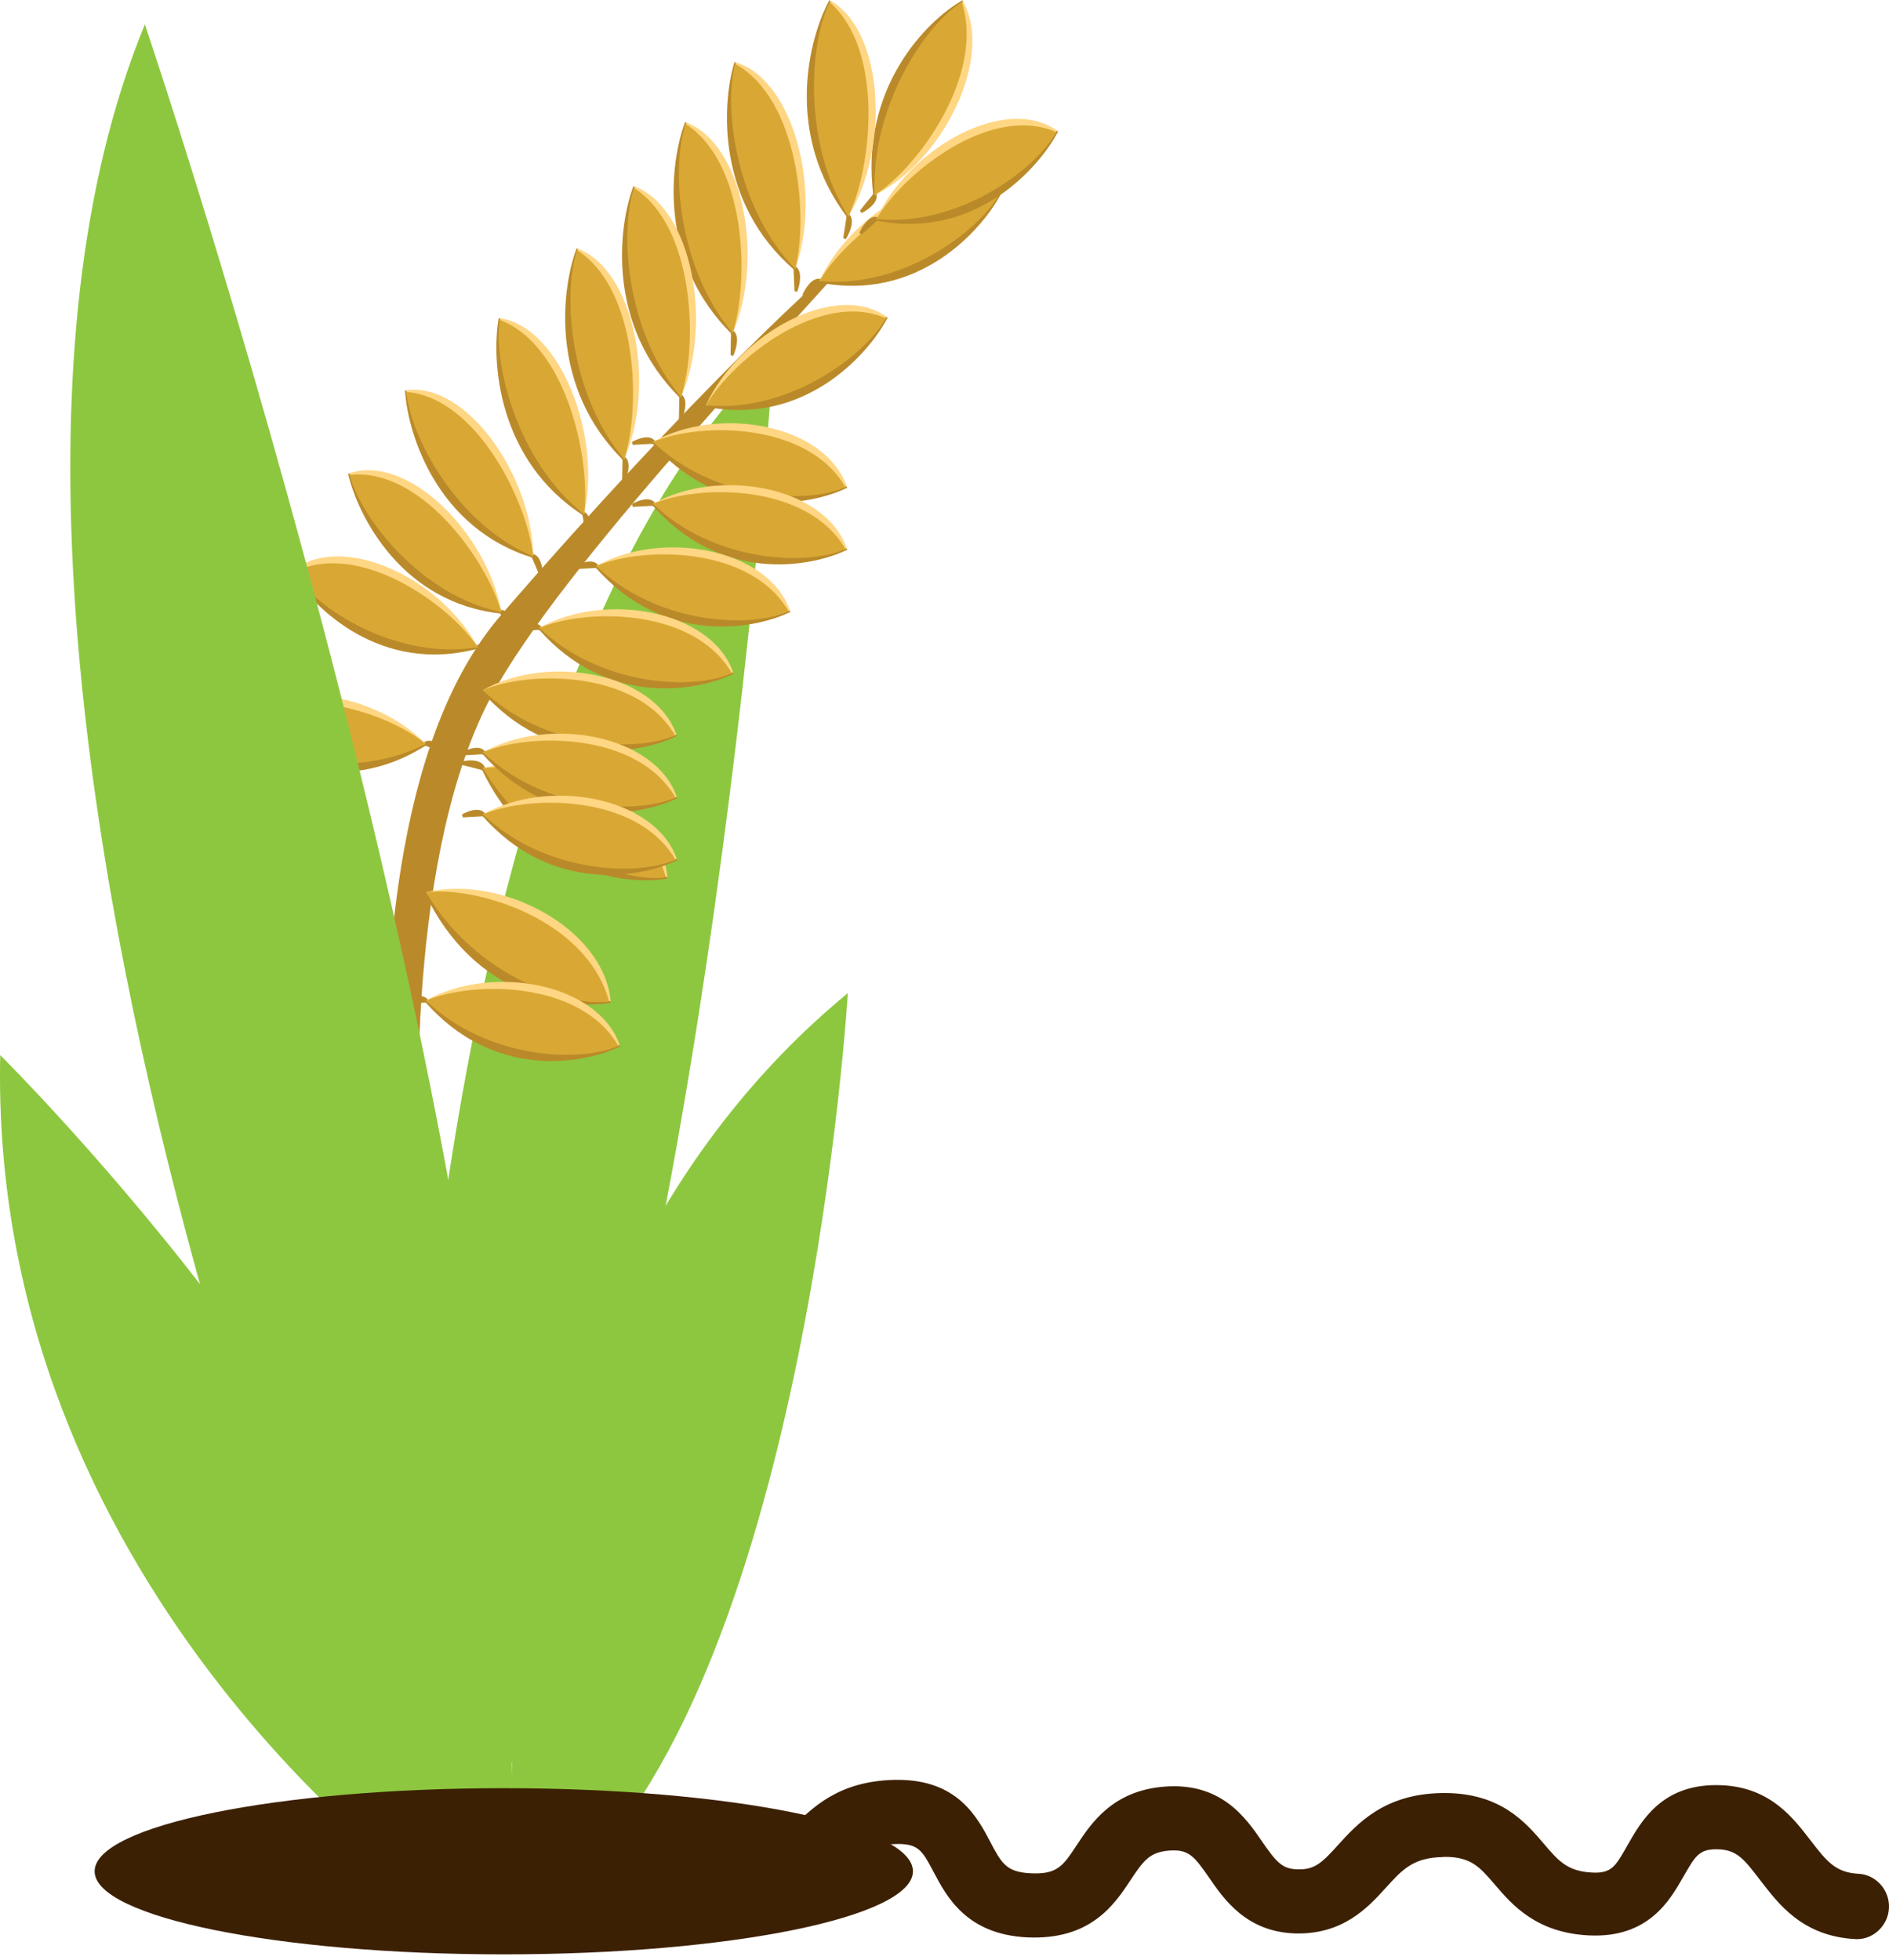 <svg width="53" height="55" viewBox="0 0 53 55" fill="none" xmlns="http://www.w3.org/2000/svg">
<path d="M52.101 54.408C52.085 54.408 52.069 54.407 52.053 54.406C50.553 54.327 49.881 53.391 49.389 52.757C48.948 52.187 48.744 51.886 48.158 51.886C48.156 51.886 48.154 51.886 48.151 51.886C47.655 51.886 47.549 52.105 47.221 52.673C46.858 53.303 46.255 54.39 44.569 54.302C43.106 54.226 42.434 53.455 41.943 52.88C41.512 52.375 41.269 52.099 40.529 52.099C40.511 52.099 40.494 52.104 40.477 52.105C39.647 52.119 39.338 52.462 38.871 52.979C38.373 53.528 37.679 54.275 36.357 54.248C34.977 54.212 34.345 53.294 33.926 52.686C33.502 52.069 33.344 51.88 32.794 51.924C32.255 51.971 32.085 52.199 31.719 52.753C31.273 53.428 30.606 54.44 28.819 54.358C27.116 54.272 26.56 53.216 26.191 52.517C25.869 51.907 25.76 51.723 25.129 51.739C24.296 51.76 23.972 52.081 23.483 52.569C22.892 53.157 22.155 53.89 20.587 53.966C18.456 54.07 17.591 52.775 17.126 52.08C17.076 52.006 17.014 51.913 16.966 51.849C16.61 51.722 16.358 51.377 16.369 50.977C16.381 50.48 16.789 50.086 17.292 50.1C17.979 50.118 18.335 50.651 18.622 51.078C19.015 51.666 19.389 52.224 20.5 52.167C21.377 52.125 21.709 51.794 22.213 51.292C22.802 50.706 23.534 49.978 25.084 49.939C25.119 49.938 25.154 49.938 25.189 49.938C26.867 49.938 27.417 50.981 27.784 51.677C28.1 52.277 28.231 52.525 28.91 52.559C29.668 52.599 29.826 52.352 30.217 51.76C30.613 51.161 31.211 50.255 32.639 50.131C34.255 49.99 34.951 50.998 35.409 51.666C35.81 52.249 35.976 52.438 36.403 52.449C36.886 52.466 37.093 52.263 37.536 51.773C38.085 51.167 38.836 50.337 40.445 50.309C40.472 50.308 40.499 50.308 40.526 50.308C42.1 50.308 42.8 51.127 43.313 51.728C43.725 52.211 43.974 52.503 44.663 52.539C45.239 52.574 45.34 52.333 45.663 51.773C46.033 51.13 46.594 50.086 48.146 50.086C48.15 50.086 48.154 50.086 48.157 50.086C49.65 50.086 50.322 51.022 50.812 51.654C51.257 52.228 51.5 52.54 52.148 52.574C52.644 52.6 53.025 53.042 52.999 53.538C52.974 54.018 52.576 54.408 52.101 54.408Z" fill="#3C2003"/>
<path d="M14.403 52.662C14.403 52.662 12.957 36.792 23.788 27.864C23.788 27.864 22.662 46.653 16.035 52.808L14.403 52.662Z" fill="#8DC73F"/>
<path d="M11.96 53.046C11.96 53.046 -0.317 44.431 0.006 29.605C0.006 29.605 12.78 42.238 13.079 51.737L11.96 53.046Z" fill="#8DC73F"/>
<path d="M11.284 50.703C11.284 50.703 10.809 20.425 21.708 9.922C21.708 9.922 19.916 37.796 13.801 50.705L11.284 50.703Z" fill="#8DC73F"/>
<path d="M14.069 17.244C8.615 23.543 11.129 40.865 13.401 53.987L11.91 34.741C11.626 32.116 11.395 24.426 13.614 19.869C15.318 16.369 21.739 9.662 24.295 6.746C23.159 7.621 19.523 10.945 14.069 17.244Z" fill="#BA8A2A"/>
<path d="M22.983 7.822C22.771 7.801 22.582 8.112 22.514 8.271L22.578 8.318L22.997 7.948C23.081 7.915 23.194 7.844 22.983 7.822Z" fill="#BA8A2A"/>
<path d="M22.966 7.922C23.72 6.621 25.801 4.299 28.092 5.426C27.533 6.492 25.724 8.484 22.966 7.922Z" fill="#BA8A2A"/>
<path d="M22.99 7.885C23.938 5.852 26.635 4.39 28.06 5.404C27.473 6.449 24.96 7.855 22.99 7.885Z" fill="#FFD683"/>
<path d="M22.991 7.884C23.747 6.601 26.186 4.641 28.039 5.443C27.469 6.488 25.291 8.115 22.991 7.884Z" fill="#D9A834"/>
<path d="M24.579 6.084C24.368 6.063 24.179 6.374 24.11 6.533L24.174 6.58L24.594 6.21C24.677 6.177 24.791 6.106 24.579 6.084Z" fill="#BA8A2A"/>
<path d="M24.562 6.184C25.316 4.883 27.397 2.561 29.689 3.688C29.129 4.754 27.321 6.746 24.562 6.184Z" fill="#BA8A2A"/>
<path d="M24.587 6.146C25.534 4.113 28.231 2.651 29.656 3.664C29.069 4.71 26.556 6.116 24.587 6.146Z" fill="#FFD683"/>
<path d="M24.588 6.146C25.344 4.863 27.783 2.902 29.635 3.705C29.066 4.75 26.887 6.377 24.588 6.146Z" fill="#D9A834"/>
<path d="M24.599 5.485C24.61 5.717 24.317 5.911 24.169 5.978L24.128 5.907L24.485 5.464C24.518 5.374 24.588 5.254 24.599 5.485Z" fill="#BA8A2A"/>
<path d="M24.506 5.5C25.728 4.731 27.938 2.558 27.006 0.007C26.008 0.573 24.11 2.463 24.506 5.5Z" fill="#BA8A2A"/>
<path d="M24.542 5.475C26.441 4.527 27.892 1.644 27.026 0.044C26.046 0.641 24.654 3.325 24.542 5.475Z" fill="#FFD683"/>
<path d="M24.541 5.474C25.747 4.703 27.642 2.123 26.988 0.065C26.008 0.643 24.428 2.953 24.541 5.474Z" fill="#D9A834"/>
<path d="M19.797 11.306C19.586 11.285 19.396 11.597 19.328 11.755L19.392 11.803L19.812 11.432C19.895 11.399 20.008 11.328 19.797 11.306Z" fill="#BA8A2A"/>
<path d="M19.78 11.407C20.534 10.105 22.615 7.784 24.907 8.91C24.347 9.977 22.539 11.969 19.78 11.407Z" fill="#BA8A2A"/>
<path d="M19.805 11.369C20.752 9.336 23.449 7.874 24.874 8.887C24.287 9.933 21.774 11.338 19.805 11.369Z" fill="#FFD683"/>
<path d="M19.806 11.369C20.562 10.085 23.001 8.125 24.853 8.927C24.284 9.973 22.105 11.6 19.806 11.369Z" fill="#D9A834"/>
<path d="M18.349 12.342C18.189 12.188 17.869 12.319 17.728 12.403L17.754 12.483L18.293 12.453C18.378 12.48 18.508 12.495 18.349 12.342Z" fill="#BA8A2A"/>
<path d="M18.281 12.413C19.591 11.844 22.522 11.302 23.771 13.685C22.745 14.189 20.211 14.639 18.281 12.413Z" fill="#BA8A2A"/>
<path d="M18.321 12.398C20.181 11.361 23.149 11.911 23.758 13.646C22.721 14.115 19.931 13.639 18.321 12.398Z" fill="#FFD683"/>
<path d="M18.322 12.399C19.623 11.846 22.651 11.826 23.719 13.665C22.696 14.145 20.058 14.063 18.322 12.399Z" fill="#D9A834"/>
<path d="M18.35 14.081C18.191 13.928 17.87 14.058 17.73 14.143L17.756 14.222L18.295 14.192C18.38 14.219 18.51 14.234 18.35 14.081Z" fill="#BA8A2A"/>
<path d="M18.283 14.151C19.592 13.582 22.524 13.04 23.773 15.423C22.747 15.927 20.212 16.377 18.283 14.151Z" fill="#BA8A2A"/>
<path d="M18.322 14.136C20.181 13.099 23.15 13.649 23.758 15.384C22.721 15.853 19.932 15.376 18.322 14.136Z" fill="#FFD683"/>
<path d="M18.323 14.137C19.624 13.584 22.651 13.564 23.719 15.403C22.696 15.883 20.059 15.801 18.323 14.137Z" fill="#D9A834"/>
<path d="M16.756 15.826C16.597 15.673 16.276 15.803 16.136 15.888L16.162 15.967L16.701 15.937C16.786 15.964 16.916 15.979 16.756 15.826Z" fill="#BA8A2A"/>
<path d="M16.689 15.896C17.998 15.327 20.93 14.785 22.178 17.168C21.153 17.672 18.618 18.122 16.689 15.896Z" fill="#BA8A2A"/>
<path d="M16.729 15.881C18.588 14.844 21.556 15.394 22.165 17.129C21.128 17.598 18.339 17.121 16.729 15.881Z" fill="#FFD683"/>
<path d="M16.729 15.883C18.03 15.33 21.058 15.311 22.126 17.15C21.103 17.63 18.465 17.547 16.729 15.883Z" fill="#D9A834"/>
<path d="M15.163 17.561C15.004 17.408 14.683 17.539 14.543 17.623L14.569 17.703L15.108 17.673C15.193 17.699 15.323 17.715 15.163 17.561Z" fill="#BA8A2A"/>
<path d="M15.096 17.631C16.405 17.063 19.337 16.521 20.586 18.904C19.56 19.407 17.025 19.858 15.096 17.631Z" fill="#BA8A2A"/>
<path d="M15.135 17.616C16.994 16.58 19.963 17.129 20.571 18.864C19.534 19.333 16.745 18.857 15.135 17.616Z" fill="#FFD683"/>
<path d="M15.136 17.619C16.437 17.066 19.464 17.046 20.532 18.885C19.509 19.365 16.872 19.282 15.136 17.619Z" fill="#D9A834"/>
<path d="M13.571 19.308C13.411 19.154 13.091 19.285 12.95 19.369L12.976 19.449L13.515 19.419C13.6 19.445 13.73 19.461 13.571 19.308Z" fill="#BA8A2A"/>
<path d="M13.503 19.379C14.812 18.81 17.744 18.268 18.993 20.651C17.967 21.155 15.432 21.605 13.503 19.379Z" fill="#BA8A2A"/>
<path d="M13.542 19.364C15.402 18.327 18.37 18.877 18.979 20.612C17.941 21.081 15.152 20.604 13.542 19.364Z" fill="#FFD683"/>
<path d="M13.543 19.363C14.844 18.81 17.872 18.791 18.939 20.63C17.917 21.11 15.279 21.027 13.543 19.363Z" fill="#D9A834"/>
<path d="M13.59 21.501C13.467 21.288 13.112 21.324 12.949 21.368L12.956 21.461L13.507 21.601C13.586 21.656 13.713 21.713 13.59 21.501Z" fill="#BA8A2A"/>
<path d="M13.504 21.554C14.965 21.369 18.056 21.73 18.728 24.651C17.569 24.856 14.902 24.525 13.504 21.554Z" fill="#BA8A2A"/>
<path d="M13.548 21.55C15.679 21.046 18.538 22.573 18.724 24.604C17.562 24.77 14.866 23.376 13.548 21.55Z" fill="#FFD683"/>
<path d="M13.549 21.55C14.998 21.38 18.056 22.324 18.68 24.611C17.53 24.793 14.89 23.865 13.549 21.55Z" fill="#D9A834"/>
<path d="M11.998 24.984C11.875 24.771 11.519 24.807 11.357 24.852L11.364 24.944L11.915 25.084C11.994 25.139 12.121 25.197 11.998 24.984Z" fill="#BA8A2A"/>
<path d="M11.912 25.037C13.373 24.852 16.464 25.213 17.136 28.134C15.977 28.34 13.309 28.009 11.912 25.037Z" fill="#BA8A2A"/>
<path d="M11.956 25.034C14.087 24.529 16.946 26.057 17.132 28.087C15.97 28.253 13.274 26.86 11.956 25.034Z" fill="#FFD683"/>
<path d="M11.957 25.033C13.406 24.863 16.465 25.807 17.088 28.095C15.938 28.276 13.298 27.348 11.957 25.033Z" fill="#D9A834"/>
<path d="M13.579 21.052C13.419 20.899 13.099 21.029 12.959 21.114L12.984 21.194L13.524 21.163C13.608 21.19 13.738 21.205 13.579 21.052Z" fill="#BA8A2A"/>
<path d="M13.511 21.122C14.821 20.553 17.752 20.011 19.001 22.395C17.975 22.898 15.441 23.348 13.511 21.122Z" fill="#BA8A2A"/>
<path d="M13.552 21.107C15.411 20.07 18.379 20.62 18.988 22.355C17.951 22.824 15.162 22.348 13.552 21.107Z" fill="#FFD683"/>
<path d="M13.552 21.107C14.854 20.554 17.881 20.534 18.949 22.373C17.926 22.853 15.289 22.771 13.552 21.107Z" fill="#D9A834"/>
<path d="M13.58 22.793C13.421 22.639 13.1 22.77 12.96 22.854L12.986 22.934L13.525 22.904C13.61 22.93 13.739 22.946 13.58 22.793Z" fill="#BA8A2A"/>
<path d="M13.512 22.863C14.822 22.294 17.753 21.752 19.002 24.135C17.976 24.639 15.442 25.089 13.512 22.863Z" fill="#BA8A2A"/>
<path d="M13.552 22.848C15.411 21.811 18.379 22.36 18.988 24.096C17.951 24.564 15.162 24.088 13.552 22.848Z" fill="#FFD683"/>
<path d="M13.553 22.85C14.854 22.297 17.881 22.277 18.949 24.117C17.926 24.596 15.289 24.514 13.553 22.85Z" fill="#D9A834"/>
<path d="M11.977 28.017C11.818 27.864 11.498 27.994 11.357 28.079L11.383 28.158L11.922 28.128C12.007 28.155 12.137 28.17 11.977 28.017Z" fill="#BA8A2A"/>
<path d="M11.91 28.087C13.22 27.518 16.151 26.976 17.4 29.359C16.374 29.863 13.839 30.313 11.91 28.087Z" fill="#BA8A2A"/>
<path d="M11.95 28.072C13.809 27.035 16.778 27.585 17.386 29.32C16.349 29.789 13.56 29.312 11.95 28.072Z" fill="#FFD683"/>
<path d="M11.951 28.074C13.252 27.521 16.279 27.502 17.347 29.341C16.325 29.821 13.687 29.738 11.951 28.074Z" fill="#D9A834"/>
<path d="M22.362 7.508C22.517 7.666 22.43 8.028 22.366 8.189L22.291 8.168L22.266 7.579C22.234 7.489 22.207 7.349 22.362 7.508Z" fill="#BA8A2A"/>
<path d="M22.304 7.587C22.694 6.107 22.9 2.864 20.608 1.739C20.25 2.904 20.088 5.706 22.304 7.587Z" fill="#BA8A2A"/>
<path d="M22.313 7.542C23.075 5.418 22.285 2.242 20.645 1.75C20.32 2.924 21.026 5.912 22.313 7.542Z" fill="#FFD683"/>
<path d="M22.313 7.542C22.689 6.072 22.41 2.777 20.631 1.795C20.295 2.955 20.628 5.816 22.313 7.542Z" fill="#D9A834"/>
<path d="M20.609 9.308C20.753 9.478 20.643 9.832 20.57 9.988L20.497 9.962L20.509 9.372C20.482 9.28 20.464 9.138 20.609 9.308Z" fill="#BA8A2A"/>
<path d="M20.546 9.386C21.028 7.938 21.438 4.719 19.223 3.424C18.792 4.56 18.454 7.342 20.546 9.386Z" fill="#BA8A2A"/>
<path d="M20.558 9.34C21.452 7.279 20.863 4.051 19.259 3.437C18.86 4.584 19.377 7.617 20.558 9.34Z" fill="#FFD683"/>
<path d="M20.558 9.34C21.025 7.902 20.955 4.594 19.242 3.48C18.833 4.612 18.986 7.491 20.558 9.34Z" fill="#D9A834"/>
<path d="M19.16 11.104C19.305 11.274 19.195 11.628 19.122 11.784L19.048 11.758L19.06 11.168C19.034 11.076 19.016 10.935 19.16 11.104Z" fill="#BA8A2A"/>
<path d="M19.098 11.181C19.58 9.733 19.99 6.514 17.774 5.219C17.344 6.355 17.006 9.137 19.098 11.181Z" fill="#BA8A2A"/>
<path d="M19.11 11.137C20.004 9.075 19.415 5.847 17.811 5.233C17.412 6.38 17.929 9.414 19.11 11.137Z" fill="#FFD683"/>
<path d="M19.109 11.136C19.577 9.698 19.507 6.39 17.794 5.277C17.385 6.408 17.537 9.288 19.109 11.136Z" fill="#D9A834"/>
<path d="M17.566 12.85C17.71 13.02 17.6 13.374 17.527 13.53L17.454 13.504L17.466 12.914C17.439 12.822 17.421 12.681 17.566 12.85Z" fill="#BA8A2A"/>
<path d="M17.503 12.928C17.985 11.48 18.395 8.261 16.18 6.966C15.749 8.102 15.411 10.884 17.503 12.928Z" fill="#BA8A2A"/>
<path d="M17.515 12.883C18.409 10.821 17.82 7.593 16.216 6.979C15.817 8.126 16.334 11.16 17.515 12.883Z" fill="#FFD683"/>
<path d="M17.515 12.883C17.982 11.444 17.912 8.136 16.199 7.023C15.79 8.154 15.943 11.034 17.515 12.883Z" fill="#D9A834"/>
<path d="M16.432 14.385C16.605 14.52 16.562 14.891 16.519 15.059L16.442 15.05L16.346 14.47C16.302 14.385 16.259 14.251 16.432 14.385Z" fill="#BA8A2A"/>
<path d="M16.385 14.474C16.591 12.95 16.401 9.707 13.993 8.925C13.78 10.132 13.96 12.932 16.385 14.474Z" fill="#BA8A2A"/>
<path d="M16.389 14.427C16.886 12.211 15.716 9.178 14.031 8.929C13.852 10.14 14.915 12.998 16.389 14.427Z" fill="#FFD683"/>
<path d="M16.388 14.427C16.582 12.916 15.905 9.69 14.023 8.975C13.83 10.174 14.508 12.961 16.388 14.427Z" fill="#D9A834"/>
<path d="M14.994 15.556C15.193 15.638 15.238 16.009 15.236 16.184L15.159 16.197L14.931 15.662C14.869 15.593 14.796 15.475 14.994 15.556Z" fill="#BA8A2A"/>
<path d="M14.969 15.655C14.813 14.124 13.874 11.041 11.363 10.955C11.438 12.181 12.265 14.839 14.969 15.655Z" fill="#BA8A2A"/>
<path d="M14.962 15.61C14.926 13.328 13.088 10.722 11.401 10.949C11.51 12.171 13.204 14.639 14.962 15.61Z" fill="#FFD683"/>
<path d="M14.962 15.609C14.797 14.094 13.391 11.163 11.404 10.996C11.497 12.209 12.803 14.715 14.962 15.609Z" fill="#D9A834"/>
<path d="M14.091 17.115C14.3 17.157 14.405 17.513 14.431 17.686L14.358 17.713L14.046 17.232C13.974 17.175 13.882 17.073 14.091 17.115Z" fill="#BA8A2A"/>
<path d="M14.082 17.217C13.679 15.741 12.253 12.889 9.768 13.293C10.041 14.486 11.287 16.94 14.082 17.217Z" fill="#BA8A2A"/>
<path d="M14.068 17.172C13.661 14.935 11.428 12.727 9.805 13.279C10.111 14.46 12.18 16.559 14.068 17.172Z" fill="#FFD683"/>
<path d="M14.067 17.174C13.658 15.714 11.797 13.104 9.815 13.326C10.104 14.501 11.796 16.714 14.067 17.174Z" fill="#D9A834"/>
<path d="M13.409 18.093C13.618 18.057 13.825 18.355 13.902 18.509L13.841 18.561L13.401 18.219C13.316 18.192 13.199 18.128 13.409 18.093Z" fill="#BA8A2A"/>
<path d="M13.431 18.192C12.605 16.944 10.397 14.768 8.174 16.047C8.793 17.073 10.71 18.939 13.431 18.192Z" fill="#BA8A2A"/>
<path d="M13.405 18.156C12.345 16.191 9.57 14.914 8.205 16.021C8.851 17.025 11.438 18.259 13.405 18.156Z" fill="#FFD683"/>
<path d="M13.405 18.156C12.578 16.926 10.032 15.134 8.229 16.06C8.856 17.065 11.123 18.542 13.405 18.156Z" fill="#D9A834"/>
<path d="M11.93 20.808C12.122 20.708 12.397 20.93 12.511 21.053L12.466 21.122L11.956 20.931C11.867 20.932 11.738 20.907 11.93 20.808Z" fill="#BA8A2A"/>
<path d="M11.977 20.896C10.86 19.957 8.177 18.557 6.378 20.476C7.239 21.267 9.563 22.459 11.977 20.896Z" fill="#BA8A2A"/>
<path d="M11.943 20.869C10.415 19.316 7.422 18.955 6.402 20.441C7.282 21.203 10.084 21.58 11.943 20.869Z" fill="#FFD683"/>
<path d="M11.942 20.87C10.829 19.948 7.923 19.023 6.434 20.471C7.298 21.239 9.855 21.95 11.942 20.87Z" fill="#D9A834"/>
<path d="M23.857 6.049C23.977 6.24 23.821 6.572 23.728 6.715L23.659 6.678L23.749 6.096C23.735 6.001 23.736 5.858 23.857 6.049Z" fill="#BA8A2A"/>
<path d="M23.784 6.114C24.454 4.759 25.29 1.64 23.271 0.005C22.694 1.06 21.988 3.758 23.784 6.114Z" fill="#BA8A2A"/>
<path d="M23.803 6.071C24.963 4.174 24.811 0.887 23.306 0.023C22.759 1.094 22.865 4.178 23.803 6.071Z" fill="#FFD683"/>
<path d="M23.802 6.072C24.456 4.724 24.829 1.439 23.283 0.065C22.727 1.119 22.493 3.992 23.802 6.072Z" fill="#D9A834"/>
<path d="M11.444 52.95C11.444 52.95 -3.381 18.777 4.064 0.685C4.064 0.685 15.174 33.403 14.307 51.534L11.444 52.95Z" fill="#8DC73F"/>
<path d="M14.135 54.835C20.475 54.835 25.615 53.791 25.615 52.504C25.615 51.216 20.475 50.172 14.135 50.172C7.795 50.172 2.655 51.216 2.655 52.504C2.655 53.791 7.795 54.835 14.135 54.835Z" fill="#3C2003"/>
</svg>
